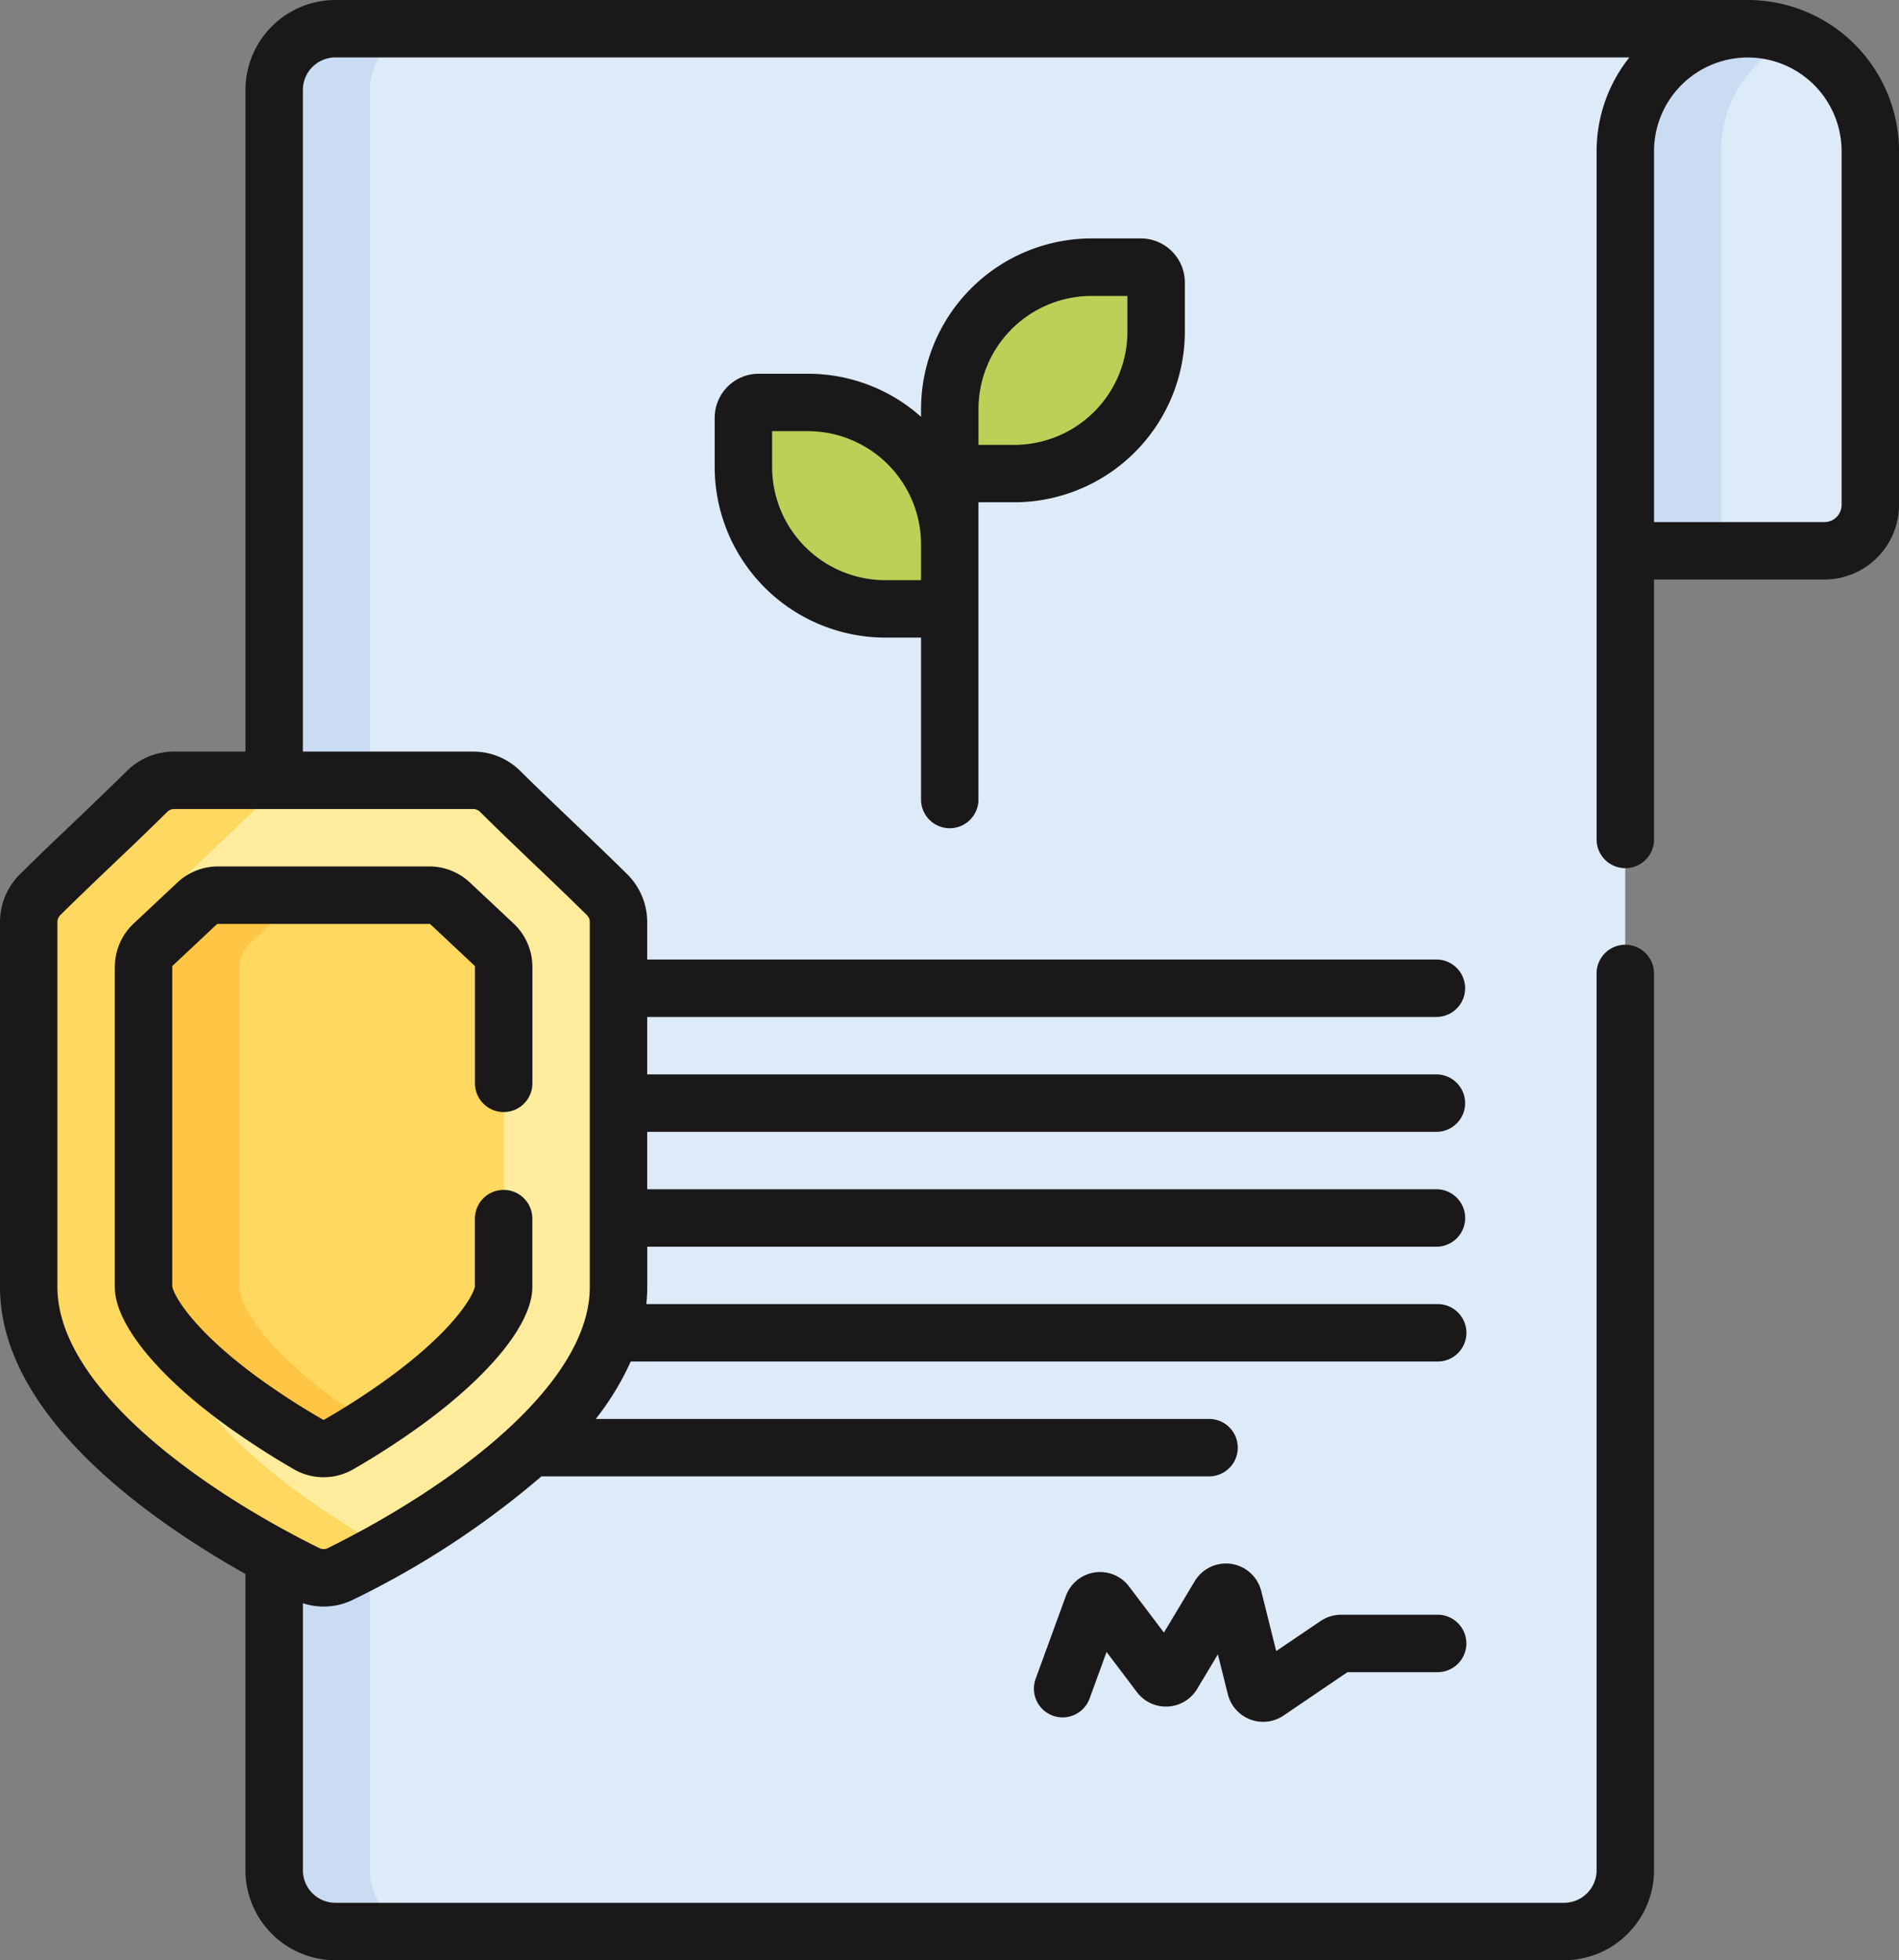 <svg id="Group_90" data-name="Group 90" xmlns="http://www.w3.org/2000/svg" xmlns:xlink="http://www.w3.org/1999/xlink" width="144.363" height="149" viewBox="0 0 144.363 149">
  <rect x="0" y="0" width="144.363" height="149" fill="#808080" stroke="none"/>
  <defs>
    <clipPath id="clip-path">
      <rect id="Rectangle_76" data-name="Rectangle 76" width="144.363" height="149" fill="none"/>
    </clipPath>
  </defs>
  <g id="Group_89" data-name="Group 89" clip-path="url(#clip-path)">
    <path id="Path_535" data-name="Path 535" d="M165.74,5.625H58.367a4.656,4.656,0,0,0-4.656,4.656V145.6a4.656,4.656,0,0,0,4.656,4.656h93.4a4.657,4.657,0,0,0,4.656-4.656V45.311Z" transform="translate(-32.87 -3.442)" fill="#ddeaf7"/>
    <path id="Path_536" data-name="Path 536" d="M65.643,150.26H58.367a4.657,4.657,0,0,1-4.656-4.656V10.281a4.657,4.657,0,0,1,4.656-4.656h7.275a4.657,4.657,0,0,0-4.656,4.656V145.6a4.657,4.657,0,0,0,4.656,4.656" transform="translate(-32.87 -3.442)" fill="#c9dcf2"/>
    <path id="Path_537" data-name="Path 537" d="M201.759,52.332h-4.9A10.784,10.784,0,0,0,186.07,63.118v4.9h4.9a10.784,10.784,0,0,0,10.784-10.784Z" transform="translate(-113.871 -32.026)" fill="#bbd057"/>
    <path id="Path_538" data-name="Path 538" d="M145.632,78.84v4.906A10.785,10.785,0,0,0,156.416,94.53h4.907v-4.9A10.786,10.786,0,0,0,150.537,78.84Z" transform="translate(-89.124 -48.248)" fill="#bbd057"/>
    <path id="Path_539" data-name="Path 539" d="M29.333,213.178a2.9,2.9,0,0,1-2.576,0c-4.767-2.358-21.132-11.225-21.132-21.8V163.627a2.9,2.9,0,0,1,.864-2.067c2.98-2.945,5.153-4.909,8.138-7.857a2.913,2.913,0,0,1,2.048-.843H39.416a2.913,2.913,0,0,1,2.048.843c2.984,2.948,5.158,4.912,8.138,7.857a2.906,2.906,0,0,1,.864,2.067v27.747c0,10.58-16.365,19.446-21.132,21.8" transform="translate(-3.442 -93.547)" fill="#ffec9c"/>
    <path id="Path_540" data-name="Path 540" d="M333.562,45.311H318.429V14.937a9.313,9.313,0,0,1,18.625,0V41.818a3.493,3.493,0,0,1-3.492,3.492" transform="translate(-194.872 -3.442)" fill="#ddeaf7"/>
    <path id="Path_541" data-name="Path 541" d="M331.378,6.361a9.314,9.314,0,0,0-5.678,8.576V45.311h-7.275V14.937a9.322,9.322,0,0,1,12.953-8.576" transform="translate(-194.869 -3.442)" fill="#c9dcf2"/>
    <path id="Path_542" data-name="Path 542" d="M55.505,205.144c0,1.2-1.558,4.362-7.4,8.633a57.5,57.5,0,0,1-5.128,3.33,2.326,2.326,0,0,1-2.325,0,57.974,57.974,0,0,1-5.131-3.33c-5.839-4.271-7.395-7.438-7.395-8.633V180.81a2.326,2.326,0,0,1,.733-1.7l3.33-3.122a2.325,2.325,0,0,1,1.592-.631H49.85a2.326,2.326,0,0,1,1.592.631l3.33,3.122a2.326,2.326,0,0,1,.733,1.7Z" transform="translate(-17.214 -107.316)" fill="#ffd860"/>
    <path id="Path_543" data-name="Path 543" d="M15.229,191.375V163.627a2.9,2.9,0,0,1,.864-2.067c2.98-2.945,5.153-4.909,8.138-7.857a2.913,2.913,0,0,1,2.048-.843h-9.6a2.92,2.92,0,0,0-2.048.843c-2.985,2.948-5.158,4.912-8.138,7.857a2.9,2.9,0,0,0-.864,2.067v27.748c0,10.578,16.364,19.445,21.132,21.8a2.9,2.9,0,0,0,2.576,0c.853-.421,2.078-1.053,3.514-1.864-6.587-3.723-17.618-11.254-17.618-19.939" transform="translate(-3.442 -93.547)" fill="#ffd860"/>
    <path id="Path_544" data-name="Path 544" d="M42.8,213.778c-5.839-4.271-7.395-7.438-7.395-8.633V180.81a2.326,2.326,0,0,1,.733-1.7l3.33-3.122a2.325,2.325,0,0,1,1.592-.631H33.784a2.325,2.325,0,0,0-1.592.631l-3.33,3.122a2.326,2.326,0,0,0-.733,1.7v24.335c0,1.2,1.556,4.362,7.395,8.633a57.974,57.974,0,0,0,5.131,3.33,2.326,2.326,0,0,0,2.325,0c.779-.452,1.614-.958,2.475-1.511-.87-.559-1.766-1.167-2.656-1.819" transform="translate(-17.214 -107.316)" fill="#ffc544"/>
    <path id="Path_545" data-name="Path 545" d="M22.5,177.365V201.7c0,2.711,3.1,6.6,8.288,10.395a60.345,60.345,0,0,0,5.326,3.457,4.508,4.508,0,0,0,4.514,0,59.193,59.193,0,0,0,5.322-3.456c5.191-3.8,8.291-7.683,8.291-10.395v-5.247a2.183,2.183,0,0,0-4.365,0v5.2c-.112.661-1.519,3.268-6.505,6.916a55.4,55.4,0,0,1-4.931,3.2.138.138,0,0,1-.137,0,55.742,55.742,0,0,1-4.937-3.2c-4.983-3.647-6.388-6.254-6.5-6.915V177.365a.138.138,0,0,1,.044-.1l3.33-3.124a.151.151,0,0,1,.1-.04H46.408a.146.146,0,0,1,.1.04l3.328,3.122a.143.143,0,0,1,.044.1v8.9a2.183,2.183,0,0,0,4.365,0v-8.9a4.521,4.521,0,0,0-1.423-3.287l-3.327-3.122a4.5,4.5,0,0,0-3.086-1.223H30.342a4.5,4.5,0,0,0-3.086,1.223l-3.328,3.122a4.518,4.518,0,0,0-1.423,3.289" transform="translate(-13.772 -103.871)" fill="#1a1818"/>
    <path id="Path_546" data-name="Path 546" d="M157.88,91.539a2.182,2.182,0,0,0,2.183-2.183V66.763h2.722A12.982,12.982,0,0,0,175.753,53.8V50.054a3.351,3.351,0,0,0-3.347-3.347h-3.742A12.982,12.982,0,0,0,155.7,59.675v.593a12.91,12.91,0,0,0-8.6-3.275h-3.741a3.351,3.351,0,0,0-3.347,3.347V64.08a12.983,12.983,0,0,0,12.967,12.968H155.7V89.356a2.181,2.181,0,0,0,2.183,2.183m2.183-31.863a8.612,8.612,0,0,1,8.6-8.6h2.722V53.8a8.611,8.611,0,0,1-8.6,8.6h-2.722Zm-7.089,13.008a8.612,8.612,0,0,1-8.6-8.6V61.358h2.722a8.613,8.613,0,0,1,8.6,8.6v2.722Z" transform="translate(-85.681 -28.584)" fill="#1a1818"/>
    <path id="Path_547" data-name="Path 547" d="M233.2,310.178h-7.3a2.759,2.759,0,0,0-1.551.476l-3.374,2.285-1.138-4.564a2.765,2.765,0,0,0-5.053-.752l-2.345,3.909-2.651-3.506a2.764,2.764,0,0,0-4.8.719l-2.3,6.3a2.182,2.182,0,1,0,4.1,1.5l1.291-3.54,2.31,3.055a2.765,2.765,0,0,0,4.577-.246l1.575-2.627.757,3.033a2.767,2.767,0,0,0,4.233,1.62l4.862-3.3H233.2a2.183,2.183,0,1,0,0-4.365" transform="translate(-123.957 -187.437)" fill="#1a1818"/>
    <path id="Path_548" data-name="Path 548" d="M132.87,0H25.5a6.846,6.846,0,0,0-6.839,6.839V57.13H13.232A5.069,5.069,0,0,0,9.649,58.6c-1.48,1.461-2.784,2.706-4.047,3.908s-2.587,2.464-4.089,3.948A5.123,5.123,0,0,0,0,70.08V97.827c0,9.684,11.146,17.587,18.658,21.813v22.522A6.846,6.846,0,0,0,25.5,149H118.9a6.846,6.846,0,0,0,6.839-6.839V73.947a2.183,2.183,0,0,0-4.365,0v68.214a2.476,2.476,0,0,1-2.474,2.474H25.5a2.476,2.476,0,0,1-2.474-2.474v-20.3a5.022,5.022,0,0,0,3.834-.276h0a66.66,66.66,0,0,0,14.3-9.364h50.8a2.183,2.183,0,0,0,0-4.365H45.289a20.983,20.983,0,0,0,2.659-4.365h61.3a2.183,2.183,0,1,0,0-4.365H49.135a12.4,12.4,0,0,0,.069-1.3V94.764h60.042a2.183,2.183,0,0,0,0-4.365H49.2V86.033h60.042a2.183,2.183,0,0,0,0-4.365H49.2V77.3h60.042a2.183,2.183,0,0,0,0-4.365H49.2V70.08a5.124,5.124,0,0,0-1.511-3.621c-1.5-1.484-2.819-2.737-4.091-3.95s-2.568-2.445-4.047-3.906a5.066,5.066,0,0,0-3.583-1.473H23.024V6.839A2.476,2.476,0,0,1,25.5,4.365h98.365a11.441,11.441,0,0,0-2.489,7.13l0,52.266a2.183,2.183,0,1,0,4.365,0V44.051h12.949a5.681,5.681,0,0,0,5.675-5.675V11.5A11.506,11.506,0,0,0,132.87,0M36.488,61.707c1.508,1.49,2.828,2.748,4.1,3.964,1.26,1.2,2.56,2.437,4.035,3.894a.728.728,0,0,1,.214.515V97.827c0,7.369-10.288,15.084-19.916,19.848a.714.714,0,0,1-.641,0C14.654,112.911,4.365,105.2,4.365,97.827V70.08a.731.731,0,0,1,.215-.515c1.473-1.457,2.774-2.695,4.032-3.894,1.278-1.216,2.6-2.472,4.106-3.964a.739.739,0,0,1,.514-.212H35.974a.742.742,0,0,1,.514.212M140,38.376a1.312,1.312,0,0,1-1.31,1.31H125.74V11.5a7.13,7.13,0,1,1,14.26,0Z" fill="#1a1818"/>
  </g>
</svg>
